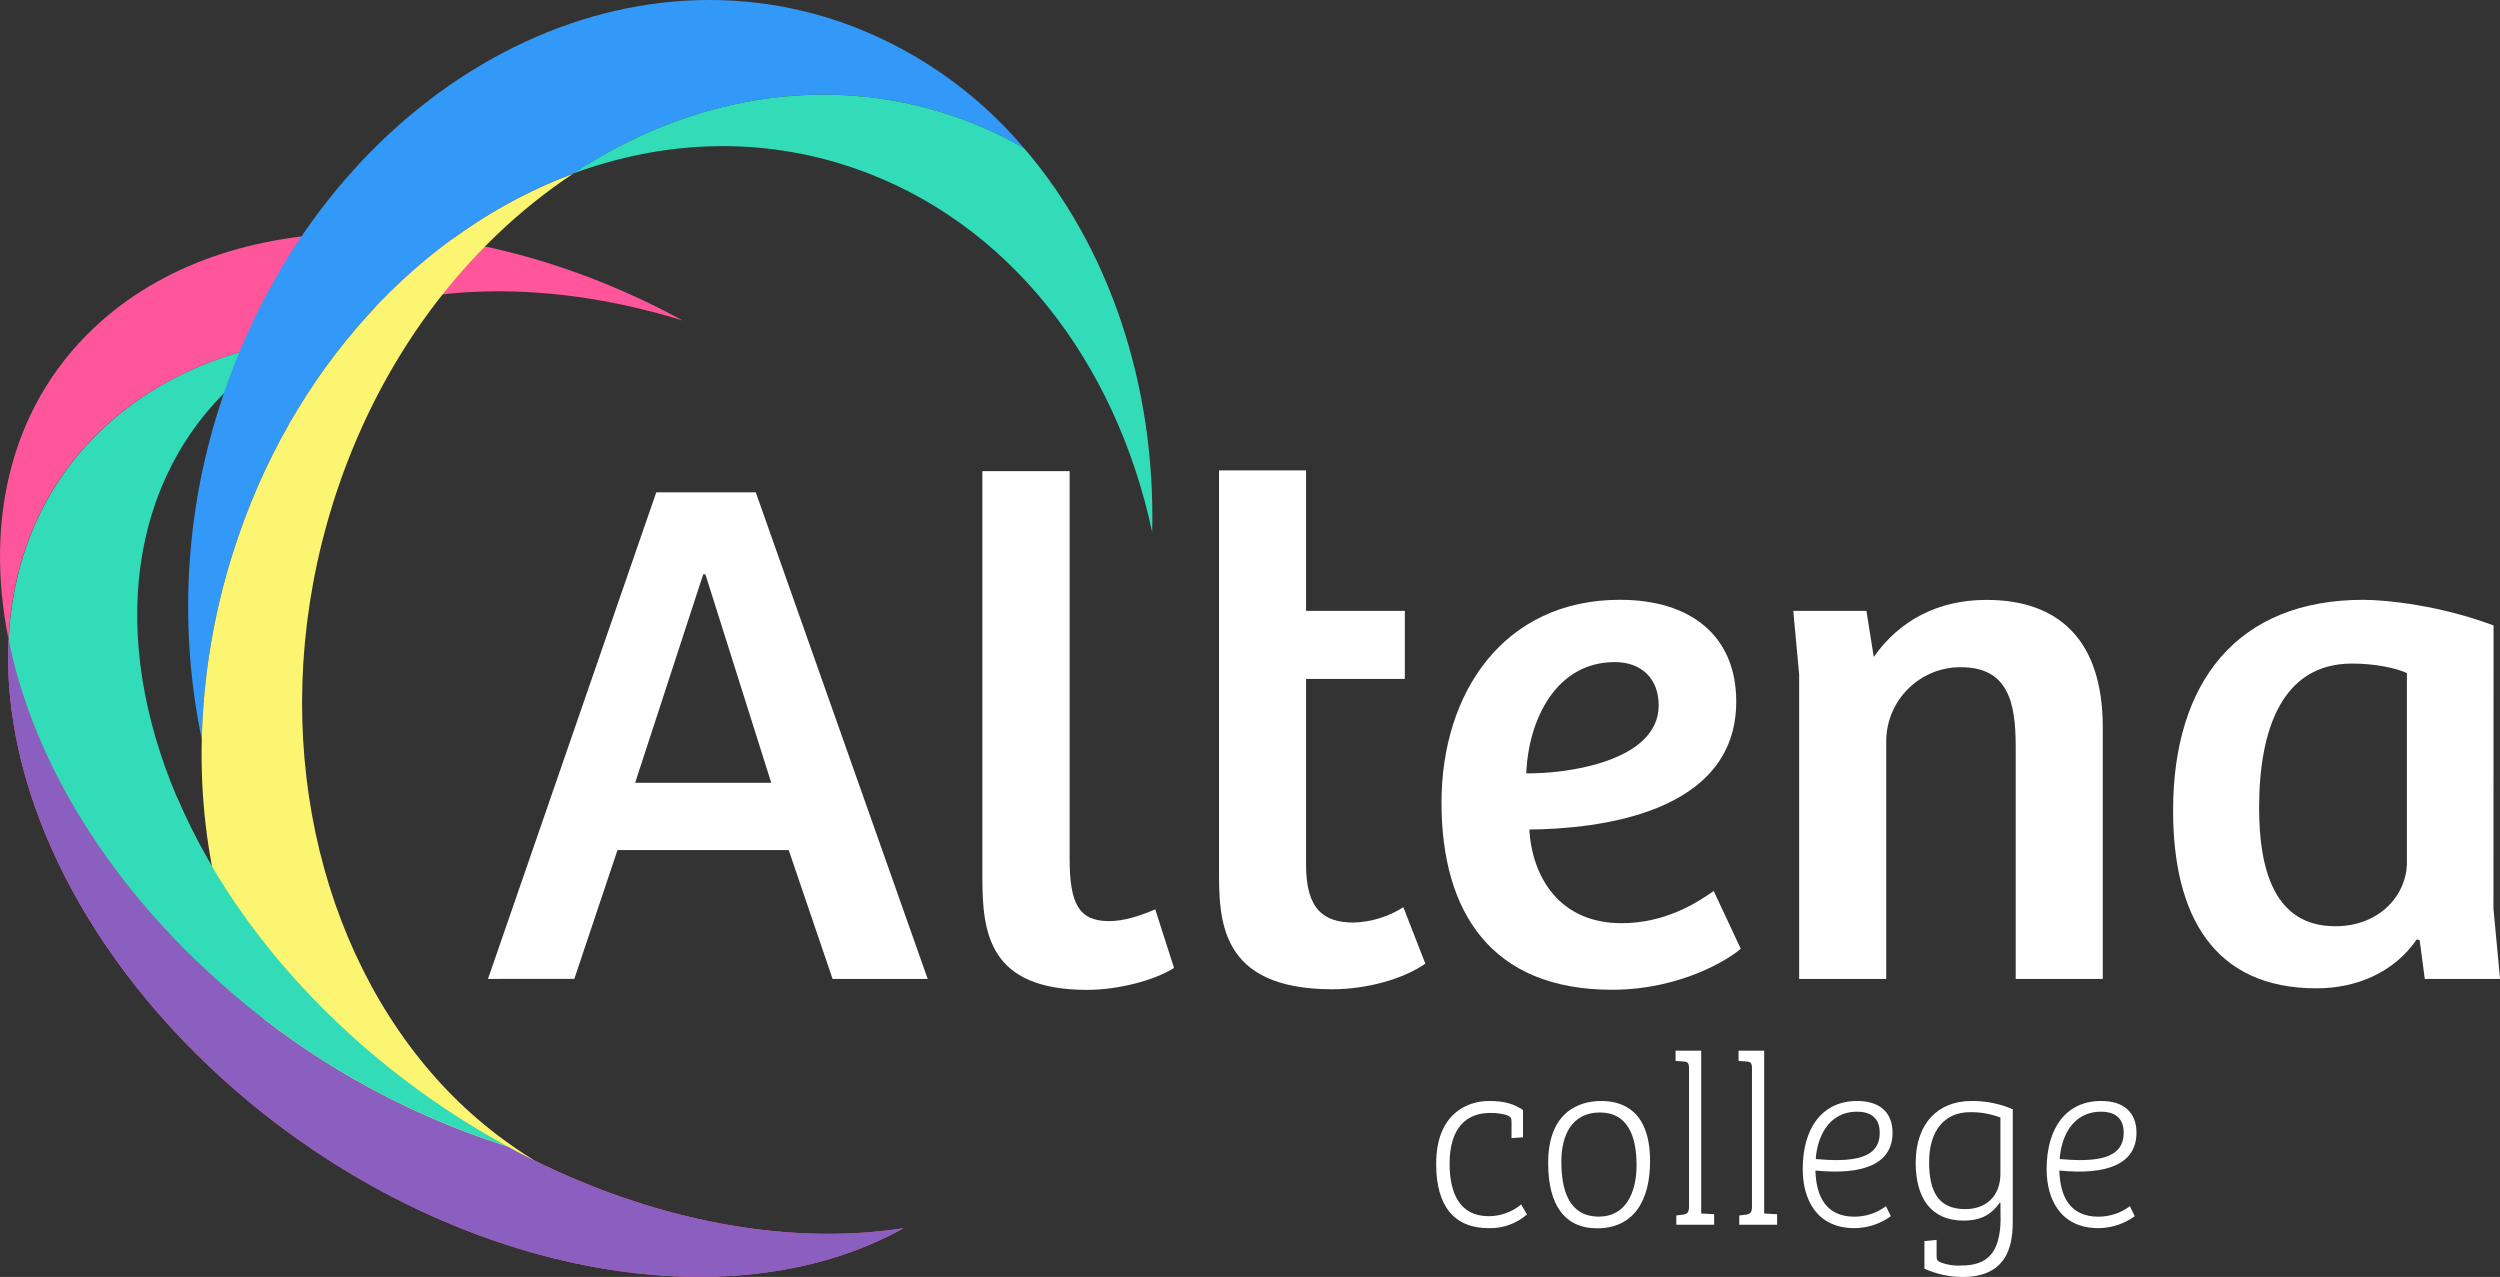 <?xml version="1.0" encoding="UTF-8"?><svg id="a" xmlns="http://www.w3.org/2000/svg" viewBox="0 0 664.41 339.37"><rect x="0" y="0" width="664.41" height="339.37" fill="#333333" stroke="none"/><defs><style>.b{fill:#fff;}.c{fill:#3299f9;}.d{fill:#ff559a;}.e{fill:#8b5fbf;}.f{fill:#fcf571;}.g{fill:#32dcb9;}</style></defs><path class="d" d="M134.85,304.68c-28.84-9.14-55.35-24.41-77.73-44.77C27.12,232.76,8.44,200.52,2.27,169.91c-1.86,37.74,18,81.63,57,116.93,56.14,50.75,132.79,66.37,180.87,39.57-32.34,5.02-70.22-2.65-105.29-21.73Z"/><path class="d" d="M78.32,90.35c27.94-15.57,65.48-16.82,103.13-5.17-55.45-30.17-118.07-31.86-154.35,.02C3.42,106.01-4.35,137.03,2.27,169.91c1.12-22.49,9.94-42.8,27-57.8,13.35-11.7,30.26-18.85,49.05-21.76Z"/><path class="g" d="M134.85,304.68c-14.86-8.09-28.7-17.91-41.26-29.25-21.42-19.37-37.06-41.32-46.51-63.42-18-42.19-13.51-84.95,16.49-111.31,4.53-3.96,9.48-7.43,14.75-10.35-18.79,2.91-35.7,10.06-49,21.78C12.25,127.13,3.43,147.44,2.32,169.93c6.17,30.61,24.81,62.85,54.85,90,22.36,20.34,48.86,35.61,77.68,44.75Z"/><path class="c" d="M53.62,196.47c.4-16.66,3.13-33.17,8.12-49.07,15.59-49.75,50.42-86.4,90.55-101.26,30.51-20.23,66.88-26.95,101.19-15.23,6.47,2.22,12.71,5.05,18.65,8.44-13.01-15.38-29.92-26.98-48.95-33.59C156.93-16.86,83.07,29.16,58.18,108.57c-9.05,28.42-10.62,58.7-4.56,87.9Z"/><path class="g" d="M152.29,46.14c23.91-8.86,49.71-10,74.44-1.54,41.25,14.09,69.8,51.46,79.48,96.83,.93-39.17-11.51-75.85-34.08-102.08-5.94-3.39-12.18-6.22-18.65-8.44-34.31-11.72-70.68-5-101.19,15.23Z"/><path class="f" d="M141.24,307.91c-10.05-6.26-19.09-14.01-26.8-23-31.86-37-43.57-94.91-25.95-151.16,12-38.27,35.38-68.76,63.8-87.57-40.13,14.86-75,51.51-90.55,101.26-4.99,15.9-7.72,32.41-8.12,49.07-1.46,61.94,31.94,117,84.5,134.92,0-.04,10.02-19.2,3.12-23.52Z"/><path class="e" d="M134.85,304.68c-28.84-9.14-55.35-24.41-77.73-44.77C27.12,232.76,8.44,200.52,2.27,169.91c-1.86,37.74,18,81.63,57,116.93,56.14,50.75,132.79,66.37,180.87,39.57-32.34,5.02-70.22-2.65-105.29-21.73Z"/><path class="g" d="M2.27,169.91c6.17,30.61,24.81,62.85,54.85,90,22.38,20.35,48.9,35.61,77.73,44.75-14.86-8.09-28.7-17.91-41.26-29.25-21.42-19.35-37.06-41.3-46.51-63.4"/><path class="b" d="M129.69,260.16l44.72-129.31h26.45l45.69,129.31h-25.28l-11.66-34.25h-45.5l-11.47,34.23-22.95,.02Zm39.11-52.12h36.17l-17.5-55.41h-.58l-18.09,55.41Z"/><path class="b" d="M284.27,125.21v103.06c0,12,2.52,16.53,10.5,16.53,3.89,0,8.16-1.37,12.25-3.12l5,15.56c-5.25,3.31-14.77,5.83-23.14,5.83-26.25,0-27.8-15.36-27.8-29.94V125.21h23.19Z"/><path class="b" d="M347.1,125.01v37.34h26.25v18.08h-26.25v49.39c0,11.86,4.67,15.36,12.64,15.36,4.7-.14,9.27-1.55,13.22-4.08l5.84,15c-5.84,4.09-15.56,6.81-24.7,6.81-30.33,0-30.13-18.67-30.13-32.28V125.01h23.13Z"/><path class="b" d="M461.43,186.46c0,29.95-37.14,33.83-55,34,.78,12.64,8,24.89,24.51,24.89,11.47,0,19.83-5.25,24.5-8.56l7.19,15.36c-3.11,2.73-15.94,10.89-34.22,10.89-32.09,0-45.31-20.61-45.31-49.77s16.53-53.87,47.45-53.87c19.02,.03,30.88,9.75,30.88,27.06Zm-32.27-10.5c-15.56,0-22.95,15.17-23.53,29.56,10.5,.19,35.19-3.11,35.19-18.08-.02-7.2-4.67-11.48-11.66-11.48h0Z"/><path class="b" d="M478.15,260.16v-80.89l-1.56-16.92h19.44l1.95,12.25c6.8-9.72,17.11-15.17,29.94-15.17,19.45,0,30.92,10.89,30.92,33.84v66.89h-23.14v-61.84c0-11.86-2.13-21-14.58-21-10.9-.05-19.77,8.74-19.83,19.64v63.2h-23.14Z"/><path class="b" d="M662.67,241.49l1.75,18.67h-20l-1.36-10.31-.78-.19c-6,8.75-15.94,13-26.64,13-27.42,0-38.11-19.44-38.11-47.25,0-34.22,17.11-56,50.55-56,6.42,0,20.62,1.56,34.62,6.81l-.03,75.27Zm-23-62.61c-2.92-1.36-8.55-2.53-14.58-2.53-18.47,0-24.7,17.31-24.7,38.31,0,16.14,3.89,31.5,20.22,31.5,12.06,0,19.06-8.56,19.06-16.92v-50.36Z"/><path class="b" d="M385.25,309.27c0,7.78,2.66,13.95,10.38,13.95,3.15,0,6.21-1.1,8.63-3.12l1.56,2.66c-2.82,2.45-6.46,3.75-10.19,3.64-9.28,0-13.95-6-13.95-17.07,0-13.23,8.11-16.73,14.08-16.73,4.15,0,6.68,.84,9,2.4v7.26l-3.05,.2v-4.35c0-1-.2-1.42-1.69-1.88-1.31-.32-2.65-.47-4-.45-6.36,0-10.77,4.02-10.77,13.49Z"/><path class="b" d="M425.53,292.6c6,0,13,2.85,13,16,0,10.77-4.55,17.84-14.08,17.84-8.63,0-13-6.23-13-17.26-.06-13.47,7.98-16.58,14.08-16.58Zm9.41,17.06c0-7.59-2.27-14-9.74-14s-10.25,6.09-10.25,13c0,7.47,1.89,14.67,10,14.67,6.94,.02,9.99-6.15,9.99-13.67Z"/><path class="b" d="M452.12,322.5l3.44,.2v2.79h-10.06v-2.47l1.62-.19c1.24-.13,1.76-.52,1.76-2.14v-36.72c0-1.56-.39-1.82-1.63-1.88l-1.94-.13v-2.73h6.81v43.27Z"/><path class="b" d="M468.85,322.5l3.44,.2v2.79h-10.06v-2.47l1.63-.19c1.23-.13,1.75-.52,1.75-2.14v-36.72c0-1.56-.39-1.82-1.62-1.88l-1.95-.13v-2.73h6.81v43.27Z"/><path class="b" d="M502.97,301.03c0,8.17-7.52,11.35-20.5,10.06,.19,6.74,2.72,12.26,10.38,12.26,3.02,0,5.96-.97,8.37-2.79l1.3,2.66c-2.8,2.03-6.15,3.14-9.61,3.18-10.18,0-13.81-7.72-13.81-15.7,0-11,5.25-18.1,14.46-18.1,6.1,0,9.41,3.11,9.41,8.43Zm-9.41-5.58c-7.78,0-10.63,7-11,12.59,9.08,.78,17,.26,17-6.94,.04-3.83-2.23-5.65-6-5.65Z"/><path class="b" d="M531.64,319.58h-.13c-2.15,3-4.74,4.81-9.67,4.81-8.63,0-12.72-6-12.72-15.38,0-10.51,6-16.41,14.8-16.41,3.78-.04,7.53,.71,11,2.2v29.45c0,5.07-.39,15.12-13.3,15.12-3.51,0-6.98-.75-10.18-2.2v-7.33l3.24-.33v4.15c0,1.17,.06,1.43,1.36,1.95,1.71,.6,3.52,.84,5.32,.71,6.55,0,10.06-3.11,10.32-11.74l-.04-5Zm0-22.57c-2.59-.99-5.34-1.48-8.11-1.43-6.75,0-10.84,4.93-10.84,13.24,0,7.59,2.27,12.52,9.6,12.52,5.52,0,9.35-3.44,9.35-9.41v-14.92Z"/><path class="b" d="M567.8,301.03c0,8.17-7.53,11.35-20.5,10.06,.19,6.74,2.72,12.26,10.38,12.26,3.02,0,5.96-.97,8.37-2.79l1.29,2.66c-2.79,2.03-6.15,3.14-9.6,3.18-10.19,0-13.82-7.72-13.82-15.7,0-11,5.26-18.1,14.47-18.1,6.13,0,9.41,3.11,9.41,8.43Zm-9.41-5.58c-7.79,0-10.64,7-11,12.59,9.09,.78,17,.26,17-6.94,.06-3.83-2.21-5.65-5.97-5.65h-.03Z"/></svg>